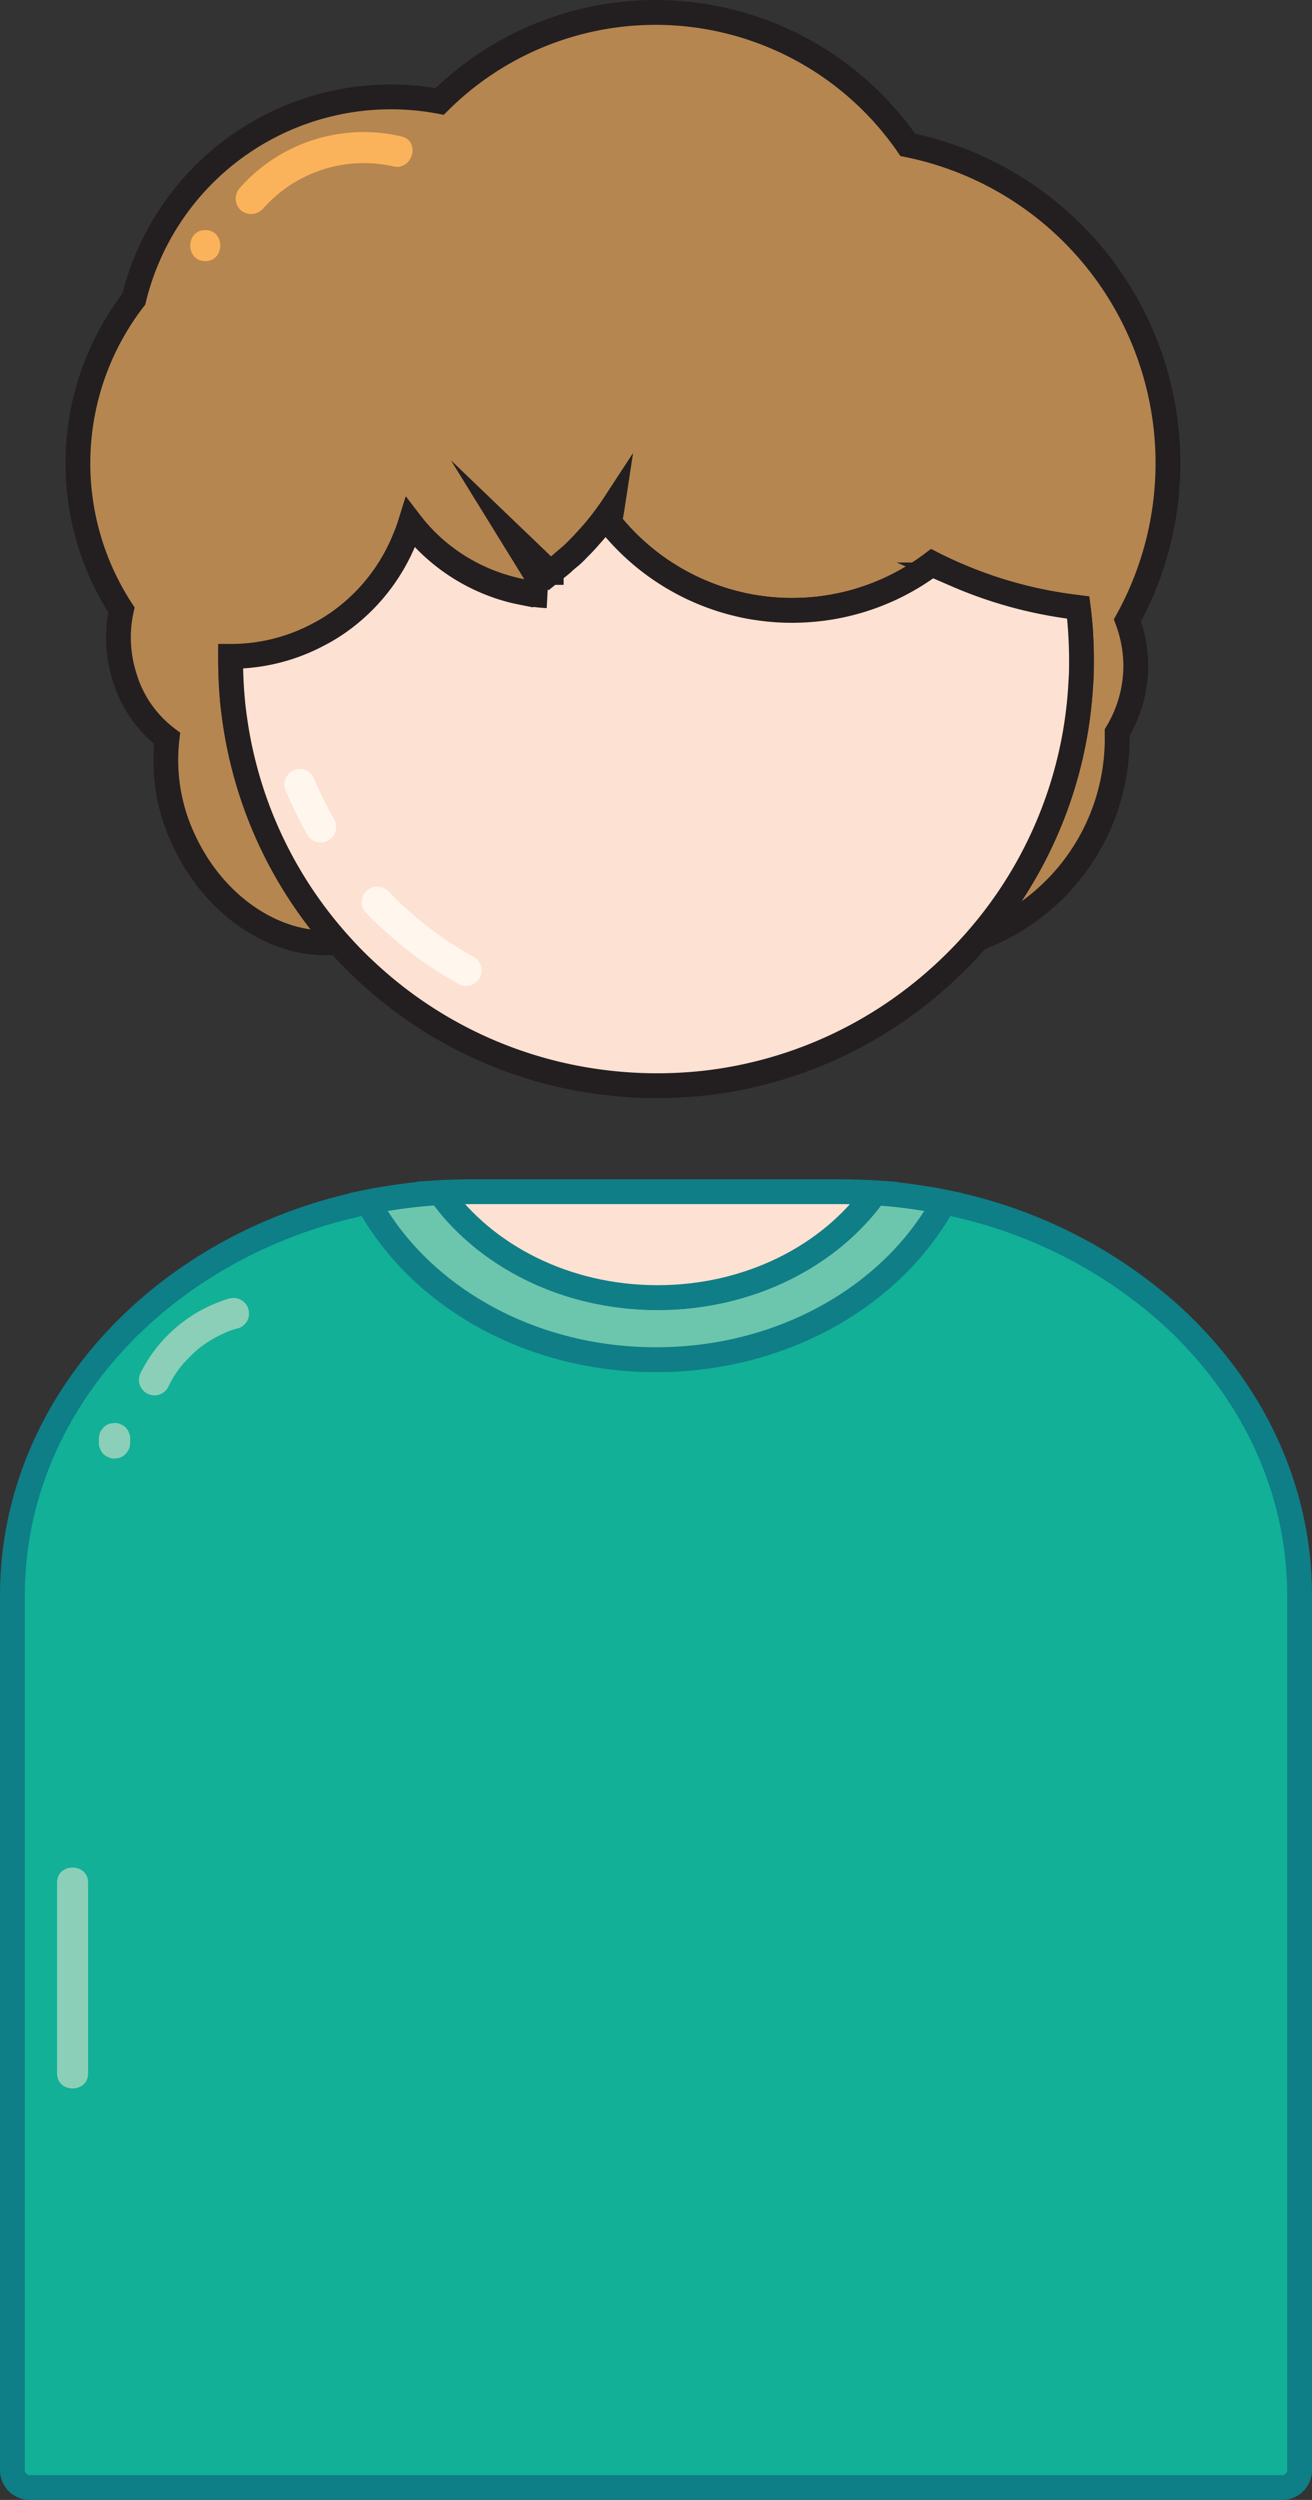<svg id="Layer_1" data-name="Layer 1" xmlns="http://www.w3.org/2000/svg" viewBox="0 0 211.5 402.77"><rect x="0" y="0" width="211.5" height="402.77" fill="#333333" stroke="none"/><defs><style>.cls-1{fill:#12b097;stroke:#0e7e87;}.cls-1,.cls-2,.cls-4,.cls-5,.cls-6,.cls-7,.cls-8{stroke-miterlimit:10;stroke-width:4px;}.cls-2{fill:#fff;}.cls-2,.cls-4,.cls-5,.cls-6{stroke:#231f20;}.cls-3,.cls-6,.cls-8{fill:#fde1d2;}.cls-4{fill:none;}.cls-5{fill:#b68651;}.cls-7{fill:#6cc6ad;}.cls-7,.cls-8{stroke:#107e87;}.cls-9{fill:#fbb35b;}.cls-10{fill:#fff6ee;}.cls-11{fill:#8ccfb8;}</style></defs><path class="cls-1" d="M231.9,271.25V412.33a2.83,2.83,0,0,1-3,2.64H27.4a2.83,2.83,0,0,1-3-2.64V271.25c0-30.9,24.5-56.76,57.34-63.39,8.17,15,25.88,25.4,46.41,25.4s38.24-10.39,46.41-25.4a77.07,77.07,0,0,1,35.67,17.39C223.62,237,231.9,253.28,231.9,271.25Z" transform="translate(-22.4 -14.2)"/><path class="cls-2" d="M162.84,98.91" transform="translate(-22.4 -14.2)"/><path class="cls-3" d="M114.23,112.75q-3.35-4.41-6.47-9" transform="translate(-22.4 -14.2)"/><path class="cls-3" d="M122.86,107.7q-3.33-4.41-6.46-9a11.2,11.2,0,0,0-6-4.6,7.53,7.53,0,0,0-4-.18,7.4,7.4,0,0,0-3.71,1.19l-2,1.56a10.05,10.05,0,0,0-2.57,4.41l-.36,2.66a10,10,0,0,0,1.37,5q3.12,4.56,6.46,9a7.56,7.56,0,0,0,2.58,2.8,9,9,0,0,0,7.39,2,7.3,7.3,0,0,0,3.71-1.19l2-1.56a10,10,0,0,0,2.57-4.41l.36-2.66a10,10,0,0,0-1.37-5Z" transform="translate(-22.4 -14.2)"/><path class="cls-4" d="M111.12,106.51l-.16.13h0Z" transform="translate(-22.4 -14.2)"/><path class="cls-5" d="M205.49,121.36a20.94,20.94,0,0,1-3,10.87c0,.32,0,.65,0,1A34.32,34.32,0,0,1,180,165.42a68.22,68.22,0,0,0,16.59-40.78c.09-1.36.13-2.72.13-4.1s0-2.6-.11-3.88c0-1-.13-2-.23-3-.05-.53-.11-1.05-.18-1.58l-1.09-.14a69.31,69.31,0,0,1-18.52-5.11c-1.33-.57-2.63-1.18-3.91-1.83A37.48,37.48,0,0,1,154,112.34a38.77,38.77,0,0,1-3.91.2,36.21,36.21,0,0,1-5.24-.37,30.78,30.78,0,0,1-3.21-.59,37.69,37.69,0,0,1-21-13.26q.27-1.16.45-2.34c-.34.52-.7,1-1.07,1.54a38.39,38.39,0,0,1-2.48,3.08c-.25.3-.52.59-.79.88s-.73.77-1.11,1.14-.61.6-.92.9l-.11.1c-.38.35-.78.71-1.18,1s-.67.57-1,.84a144,144,0,0,1-1,.84l0,0-.06,0-.09.07,0,0-.17.12-1.19-1.14-4.89-4.69,4.71,7.63,1.08,1.75a28.89,28.89,0,0,1-4.3-.56c-.45-.09-.9-.19-1.34-.3A30.07,30.07,0,0,1,88.56,98.47a28.14,28.14,0,0,1-1,2.71,30.34,30.34,0,0,1-10.3,13.08c-.36.26-.72.51-1.1.75a25.43,25.43,0,0,1-2.47,1.46A30,30,0,0,1,59.57,120c0,.18,0,.37,0,.55a72.21,72.21,0,0,0,.4,7.54c.1.81.2,1.61.32,2.41.28,1.92.63,3.81,1.07,5.67A68.23,68.23,0,0,0,76.77,166c-9.33,1-19.5-5.37-24.62-16.19a30.18,30.18,0,0,1-2.82-16.66,19.27,19.27,0,0,1-6.84-9.86,21.17,21.17,0,0,1-1-6.33,20.75,20.75,0,0,1,.48-4.5,43.29,43.29,0,0,1,2-50.06,42.65,42.65,0,0,1,49.3-31.86,49.42,49.42,0,0,1,75.47,7,52.34,52.34,0,0,1,35.41,76.61A21.21,21.21,0,0,1,205.49,121.36Z" transform="translate(-22.4 -14.2)"/><path class="cls-4" d="M111.82,106a6,6,0,0,1-.5.38" transform="translate(-22.4 -14.2)"/><path class="cls-4" d="M107,101.94" transform="translate(-22.4 -14.2)"/><path class="cls-4" d="M110.66,110.18h0a.14.14,0,0,0,.09,0" transform="translate(-22.4 -14.2)"/><path class="cls-6" d="M109.76,105.49l1.19,1.14h0l.16-.13,0,0,.09-.07.06,0,0,0a144,144,0,0,0,1-.84c.34-.26.68-.54,1-.84s.8-.7,1.18-1l.11-.1c.31-.29.63-.59.92-.9s.75-.75,1.11-1.14.54-.58.79-.88A38.39,38.39,0,0,0,120,97.52c.19.27.4.54.62.8a37.69,37.69,0,0,0,21,13.26,30.78,30.78,0,0,0,3.21.59,36.21,36.21,0,0,0,5.24.37,38.77,38.77,0,0,0,3.91-.2A37.48,37.48,0,0,0,172.7,105c1.28.65,2.58,1.26,3.91,1.83a69.31,69.31,0,0,0,18.52,5.11l1.09.14c.07.53.13,1.05.18,1.58.1,1,.18,2,.23,3,.07,1.28.11,2.58.11,3.88s0,2.74-.13,4.1A68.22,68.22,0,0,1,180,165.42h0a69.76,69.76,0,0,1-12.58,11.36A68,68,0,0,1,137,188.58a69.65,69.65,0,0,1-17.31,0,68.26,68.26,0,0,1-38.16-17.79q-1.8-1.65-3.46-3.44c-.43-.46-.86-.94-1.28-1.41a68.23,68.23,0,0,1-15.42-29.82c-.44-1.86-.79-3.75-1.07-5.67-.12-.8-.22-1.6-.32-2.41a72.21,72.21,0,0,1-.4-7.54c0-.18,0-.37,0-.55a30,30,0,0,0,14.15-3.52A25.43,25.43,0,0,0,76.19,115c.38-.24.74-.49,1.1-.75a30.34,30.34,0,0,0,10.3-13.08,28.14,28.14,0,0,0,1-2.71A30.07,30.07,0,0,0,105,109.32c.44.11.89.21,1.34.3a28.89,28.89,0,0,0,4.3.56" transform="translate(-22.4 -14.2)"/><path class="cls-2" d="M111.12,110.18" transform="translate(-22.4 -14.2)"/><path class="cls-7" d="M174.56,207.86c-8.17,15-25.88,25.4-46.41,25.4s-38.24-10.39-46.41-25.4a82.68,82.68,0,0,1,11.59-1.51c7.22,10.14,20.22,16.91,35.06,16.91s27.82-6.75,35.05-16.88A82.22,82.22,0,0,1,174.56,207.86Z" transform="translate(-22.4 -14.2)"/><path class="cls-8" d="M163.44,206.38c-7.23,10.13-20.22,16.88-35.05,16.88s-27.84-6.77-35.06-16.91q2.51-.15,5.07-.15h59.5C159.77,206.2,161.61,206.26,163.44,206.38Z" transform="translate(-22.4 -14.2)"/><path class="cls-9" d="M55.49,56.27c3.22,0,3.23-5,0-5s-3.22,5,0,5Z" transform="translate(-22.4 -14.2)"/><path class="cls-9" d="M64.65,48a21.64,21.64,0,0,1,21.13-7c3.13.75,4.47-4.07,1.33-4.82a26.64,26.64,0,0,0-26,8.25,2.55,2.55,0,0,0,0,3.53,2.51,2.51,0,0,0,3.53,0Z" transform="translate(-22.4 -14.2)"/><path class="cls-10" d="M81.48,161.34a64,64,0,0,0,14.68,11.3,2.5,2.5,0,1,0,2.52-4.31c-1.27-.71-2.51-1.47-3.73-2.26s-2.59-1.78-3.5-2.48l-.24-.19-.39-.31-.87-.71c-.58-.48-1.14-1-1.7-1.46q-1.68-1.5-3.24-3.12a2.5,2.5,0,1,0-3.53,3.54Z" transform="translate(-22.4 -14.2)"/><path class="cls-10" d="M68.33,141.26a66.11,66.11,0,0,0,3.61,7.43,2.5,2.5,0,1,0,4.32-2.52,61,61,0,0,1-3.21-6.48l.25.6-.15-.36A2.79,2.79,0,0,0,72,138.44a2.5,2.5,0,0,0-3.42.9,2.41,2.41,0,0,0-.25,1.92Z" transform="translate(-22.4 -14.2)"/><path class="cls-11" d="M59.42,223.39a23.44,23.44,0,0,0-14.28,11.85,2.5,2.5,0,1,0,4.32,2.53,20.8,20.8,0,0,1,1-1.85c.17-.27.35-.54.54-.8l.33-.47c.28-.39-.17.2,0,0a23.86,23.86,0,0,1,2.89-3l.37-.31c.21-.17.29-.22,0,0,.28-.21.56-.42.86-.62.56-.38,1.13-.73,1.72-1.06.31-.16.63-.33,1-.48l.43-.2.11-.06a10.16,10.16,0,0,1,2-.69,2.5,2.5,0,0,0-1.33-4.82Z" transform="translate(-22.4 -14.2)"/><path class="cls-11" d="M31.6,317.5v30.76c0,3.21,5,3.22,5,0V317.5c0-3.21-5-3.22-5,0Z" transform="translate(-22.4 -14.2)"/><path class="cls-11" d="M38.34,246v.65a1.88,1.88,0,0,0,.22,1,2.16,2.16,0,0,0,1.32,1.32,1.88,1.88,0,0,0,1,.22l.67-.09a2.5,2.5,0,0,0,1.1-.64l.39-.51a2.43,2.43,0,0,0,.34-1.26V246a2,2,0,0,0-.21-1,2.05,2.05,0,0,0-.52-.81,1.93,1.93,0,0,0-.81-.51,1.86,1.86,0,0,0-1-.22l-.66.09a2.48,2.48,0,0,0-1.11.64l-.39.51a2.53,2.53,0,0,0-.34,1.26Z" transform="translate(-22.4 -14.2)"/></svg>